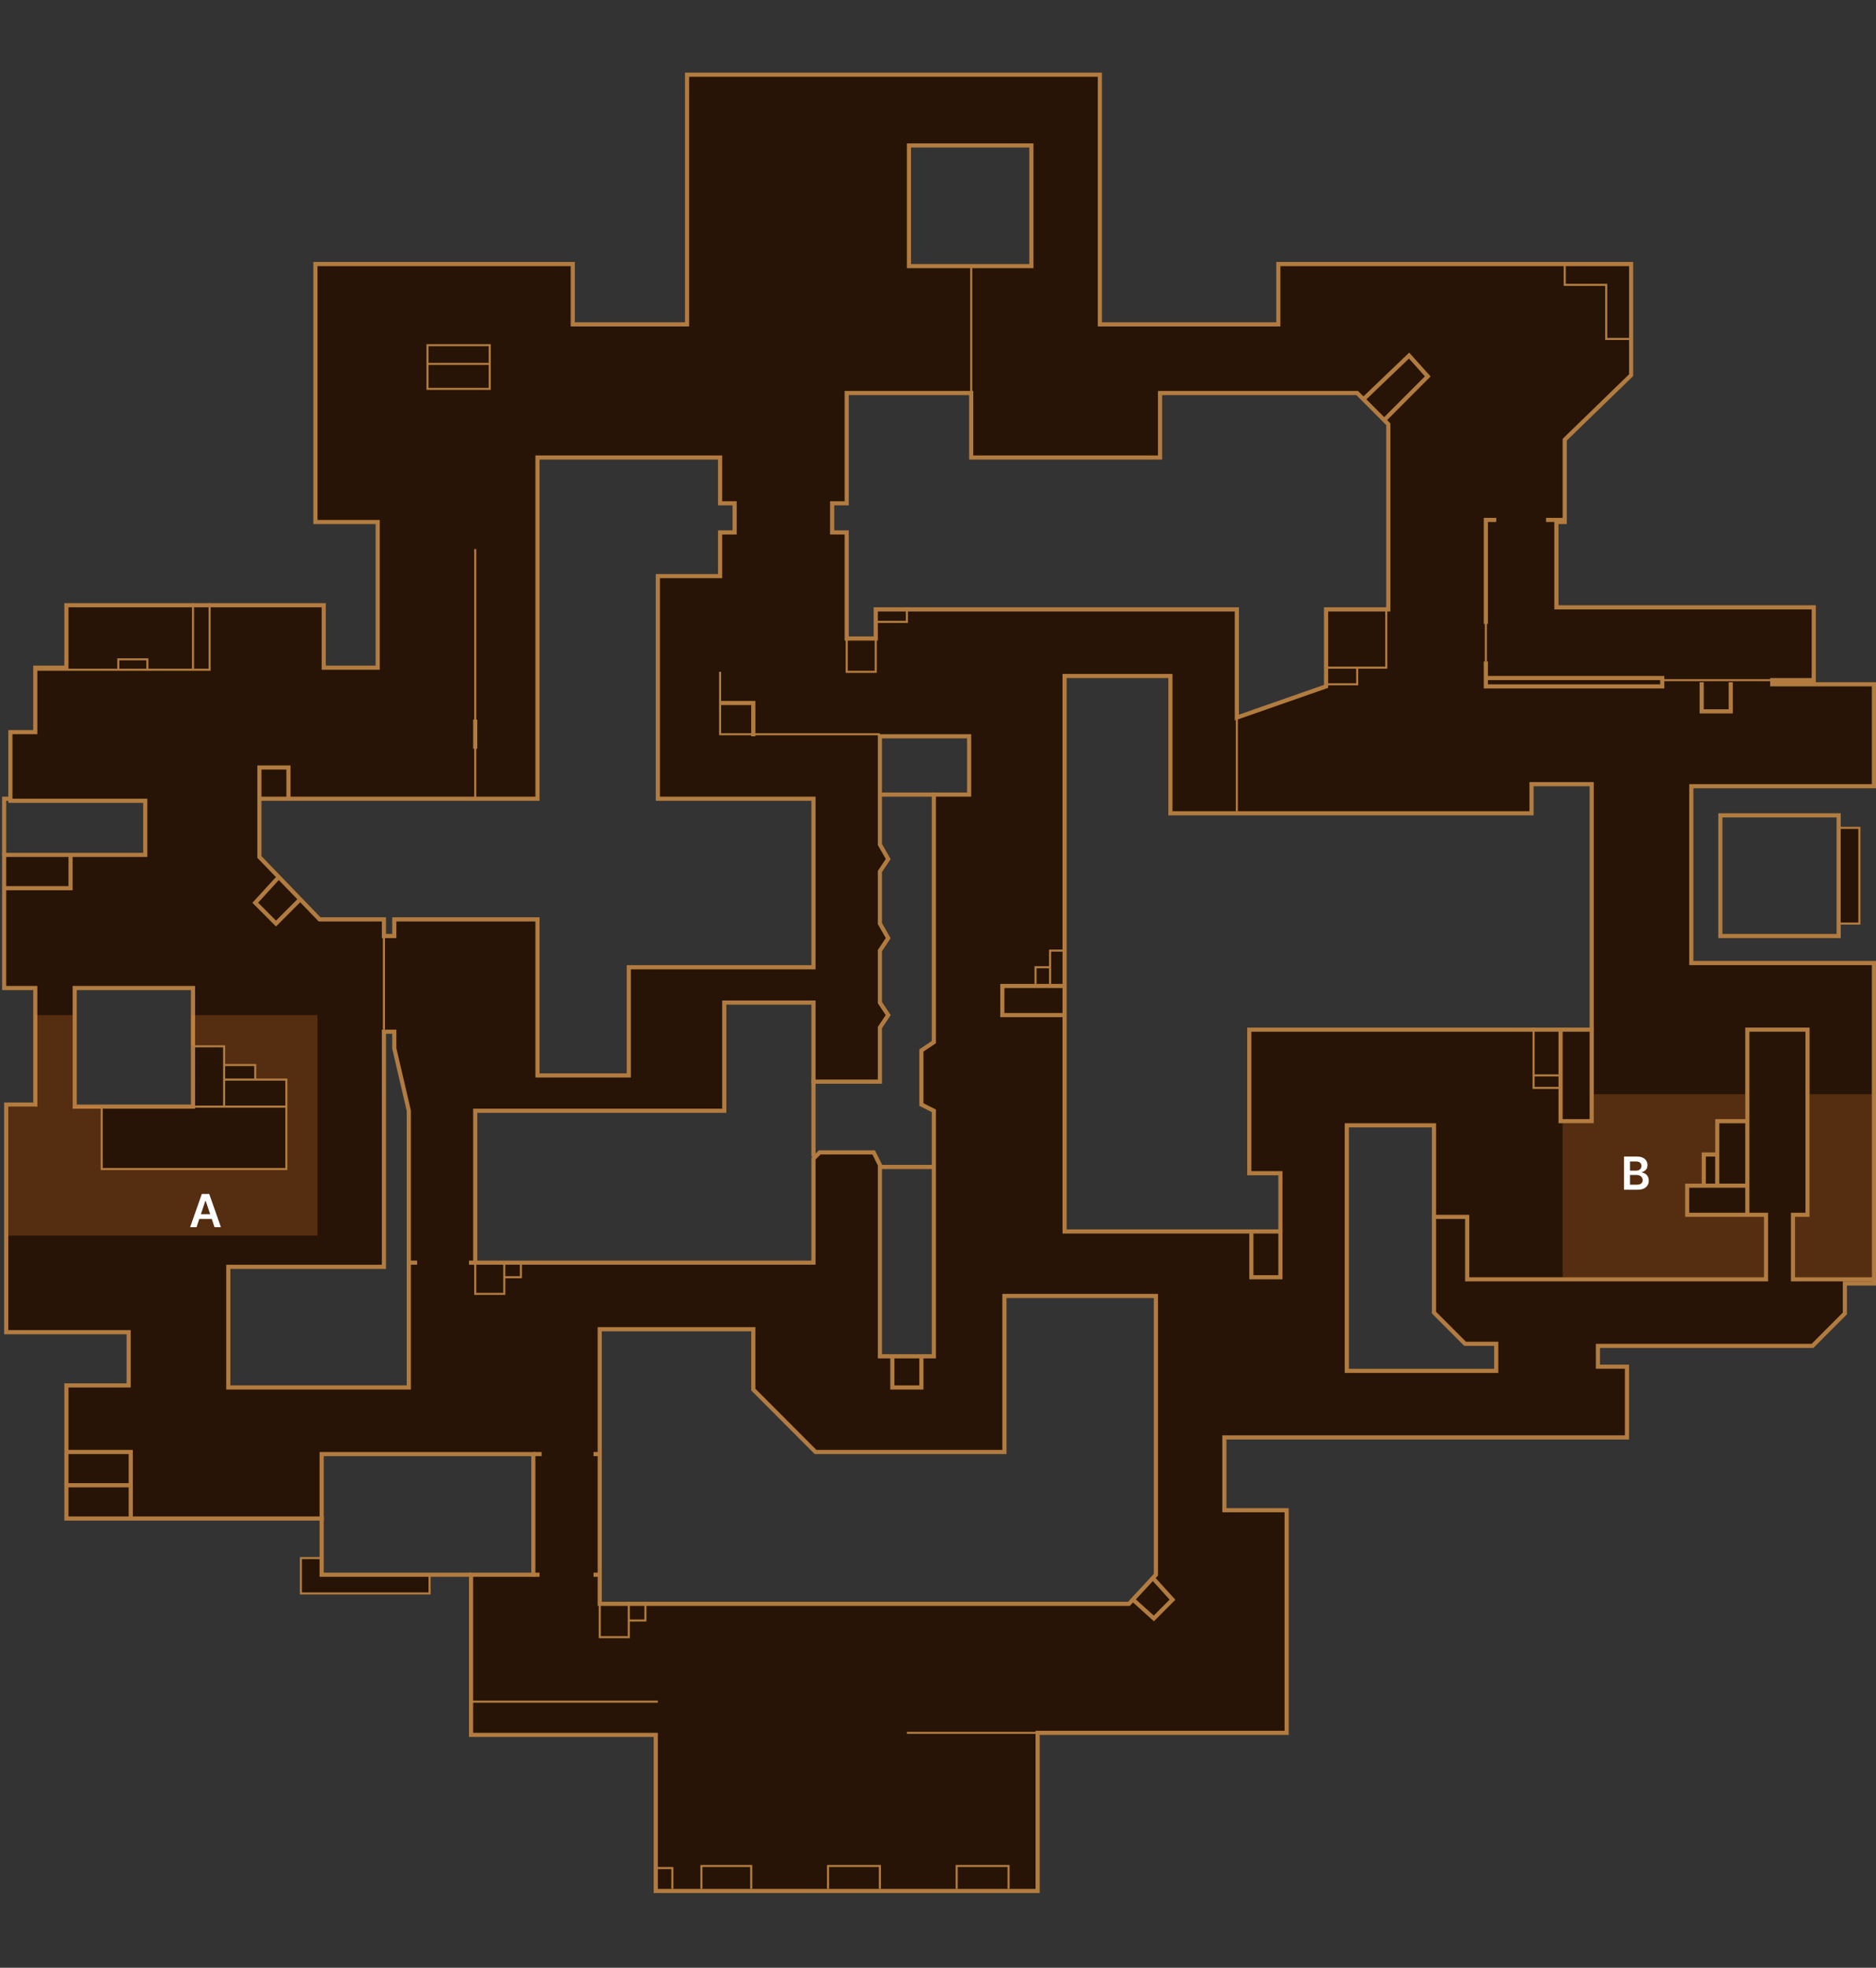 <svg width="452" height="474" viewBox="0 0 452 474" fill="none" xmlns="http://www.w3.org/2000/svg">
<rect x="0" y="0" width="452" height="474" fill="#333333" stroke="none"/>
<path d="M448 222.467H443V199.415H448V222.467Z" fill="#271406"/>
<path d="M103.5 383.836V379.326H77.5V375.317H72.5V383.836H103.5Z" fill="#271406"/>
<path d="M448 222.467H443V199.415H448V222.467Z" stroke="#B27C40" stroke-width="0.5"/>
<path d="M103.5 383.836V379.326H77.5V375.317H72.5V383.836H103.5Z" stroke="#B27C40" stroke-width="0.5"/>
<path d="M158 417.913H113.5V379.327H128.5V350.259H77.5V365.794H16V333.723H31V320.898H1.5V266.068H8.5V238.002H1V205.931H35V192.898H2.5V176.363H8.5V160.828H16V145.793H78V160.828H91V125.745H76V63.605H138V78.139H165.539V18.001H265V78.139H308V63.605H393V90.377L392.849 90.523L377 105.913V125.745H375V146.295H437V163.832H427V164.837H451.5V189.391H407.5V231.99H451.5V309.164H444.5V316.389L444.354 316.535L436.854 324.052L436.707 324.199H385V329.213H392V346.249H295V363.792H310V417.412H250V455.499H158V417.913ZM248.5 64.106V35.039H219V64.106H248.5ZM319.5 165.337V146.794H334.5V102.192L327 94.675H279.5V110.211H234V94.675H204V121.236H200.5V128.252H204V153.811H211V146.794H298V172.854L319.5 165.337ZM151.5 259.051V232.991H196V192.398H158.5V138.776H173.5V128.252H177V121.236H173.5V110.211H129.5V192.398H62.5V206.431L77 221.465H92.5V225.475H95V221.465H129.5V259.051H151.5ZM308.5 296.637V282.604H301V248.025H383.5V188.891H369V195.906H282V162.831H256.5V296.637H308.5ZM225 326.706V267.57L222 266.067V253.037L225 251.032V191.396H233.5V177.364H212V203.424L214 206.932L212 209.938V222.468L214 225.976L212 228.982V241.511L214 244.518L212 247.524V260.555H196V241.511H174.5V267.57H114.5V304.154H196V279.097L197.5 277.594H210.5L212 280.601V326.706H225ZM46.5 266.568V238.003H18V266.568H46.5ZM98.5 334.223V267.57L95 252.536V248.527H92.5V305.156H55V334.223H98.5ZM360.5 330.214V323.699H353L345.5 316.182V271.078H324.5V330.214H360.5ZM272 386.342L278.5 379.326V312.173H242V349.759H196.5L181.5 334.724V320.19H144.5V386.342H272Z" fill="#271406"/>
<path d="M158 417.913H158.5V417.413H158V417.913ZM113.5 417.913H113V418.413H113.5V417.913ZM113.5 379.327V378.827H113V379.327H113.5ZM128.5 379.327V379.827H129V379.327H128.5ZM128.5 350.259H129V349.759H128.5V350.259ZM77.5 350.259V349.759H77V350.259H77.5ZM77.5 365.794V366.294H78V365.794H77.5ZM16 365.794H15.5V366.294H16V365.794ZM16 333.723V333.223H15.5V333.723H16ZM31 333.723V334.223H31.5V333.723H31ZM31 320.898H31.5V320.398H31V320.898ZM1.5 320.898H1V321.398H1.5V320.898ZM1.5 266.068V265.568H1V266.068H1.5ZM8.5 266.068V266.568H9V266.068H8.5ZM8.5 238.002H9V237.502H8.5V238.002ZM1 238.002H0.5V238.502H1V238.002ZM1 205.931V205.431H0.5V205.931H1ZM35 205.931V206.431H35.5V205.931H35ZM35 192.898H35.5V192.398H35V192.898ZM2.5 192.898H2V193.398H2.5V192.898ZM2.5 176.363V175.863H2V176.363H2.5ZM8.5 176.363V176.863H9V176.363H8.5ZM8.5 160.828V160.328H8V160.828H8.5ZM16 160.828V161.328H16.5V160.828H16ZM16 145.793V145.293H15.5V145.793H16ZM78 145.793H78.5V145.293H78V145.793ZM78 160.828H77.5V161.328H78V160.828ZM91 160.828V161.328H91.5V160.828H91ZM91 125.745H91.5V125.245H91V125.745ZM76 125.745H75.5V126.245H76V125.745ZM76 63.605V63.105H75.5V63.605H76ZM138 63.605H138.5V63.105H138V63.605ZM138 78.139H137.5V78.639H138V78.139ZM165.539 78.139V78.639H166.039V78.139H165.539ZM165.539 18.001V17.501H165.039V18.001H165.539ZM265 18.001H265.5V17.501H265V18.001ZM265 78.139H264.5V78.639H265V78.139ZM308 78.139V78.639H308.5V78.139H308ZM308 63.605V63.105H307.5V63.605H308ZM393 63.605H393.5V63.105H393V63.605ZM393 90.377L393.348 90.736L393.5 90.589V90.377H393ZM392.849 90.523L392.501 90.164L392.5 90.165L392.849 90.523ZM377 105.913L376.652 105.554L376.5 105.702V105.913H377ZM377 125.745V126.245H377.5V125.745H377ZM375 125.745V125.245H374.5V125.745H375ZM375 146.295H374.5V146.795H375V146.295ZM437 146.295H437.5V145.795H437V146.295ZM437 163.832V164.332H437.5V163.832H437ZM427 163.832V163.332H426.5V163.832H427ZM427 164.837H426.5V165.337H427V164.837ZM451.5 164.837H452V164.337H451.5V164.837ZM451.5 189.391V189.891H452V189.391H451.5ZM407.5 189.391V188.891H407V189.391H407.5ZM407.5 231.99H407V232.49H407.5V231.99ZM451.5 231.99H452V231.49H451.5V231.99ZM451.5 309.164V309.664H452V309.164H451.5ZM444.5 309.164V308.664H444V309.164H444.5ZM444.5 316.389L444.854 316.742L445 316.596V316.389H444.5ZM444.354 316.535L444 316.182L444 316.182L444.354 316.535ZM436.854 324.052L436.5 323.699L436.499 323.699L436.854 324.052ZM436.707 324.199V324.699H436.915L437.062 324.552L436.707 324.199ZM385 324.199V323.699H384.5V324.199H385ZM385 329.213H384.5V329.713H385V329.213ZM392 329.213H392.5V328.713H392V329.213ZM392 346.249V346.749H392.5V346.249H392ZM295 346.249V345.749H294.5V346.249H295ZM295 363.792H294.5V364.292H295V363.792ZM310 363.792H310.5V363.292H310V363.792ZM310 417.412V417.912H310.5V417.412H310ZM250 417.412V416.912H249.5V417.412H250ZM250 455.499V455.999H250.5V455.499H250ZM158 455.499H157.5V455.999H158V455.499ZM248.5 64.106V64.606H249V64.106H248.5ZM248.5 35.039H249V34.539H248.5V35.039ZM219 35.039V34.539H218.5V35.039H219ZM219 64.106H218.5V64.606H219V64.106ZM319.5 165.337L319.665 165.809L320 165.692V165.337H319.5ZM319.5 146.794V146.294H319V146.794H319.5ZM334.5 146.794V147.294H335V146.794H334.5ZM334.5 102.192H335V101.986L334.854 101.839L334.5 102.192ZM327 94.675L327.354 94.322L327.207 94.175H327V94.675ZM279.5 94.675V94.175H279V94.675H279.5ZM279.5 110.211V110.711H280V110.211H279.5ZM234 110.211H233.5V110.711H234V110.211ZM234 94.675H234.5V94.175H234V94.675ZM204 94.675V94.175H203.5V94.675H204ZM204 121.236V121.736H204.5V121.236H204ZM200.5 121.236V120.736H200V121.236H200.5ZM200.5 128.252H200V128.752H200.5V128.252ZM204 128.252H204.5V127.752H204V128.252ZM204 153.811H203.5V154.311H204V153.811ZM211 153.811V154.311H211.5V153.811H211ZM211 146.794V146.294H210.5V146.794H211ZM298 146.794H298.5V146.294H298V146.794ZM298 172.854H297.5V173.558L298.165 173.326L298 172.854ZM151.5 259.051V259.551H152V259.051H151.5ZM151.5 232.991V232.491H151V232.991H151.5ZM196 232.991V233.491H196.5V232.991H196ZM196 192.398H196.5V191.898H196V192.398ZM158.5 192.398H158V192.898H158.5V192.398ZM158.5 138.776V138.276H158V138.776H158.5ZM173.5 138.776V139.276H174V138.776H173.5ZM173.5 128.252V127.752H173V128.252H173.5ZM177 128.252V128.752H177.5V128.252H177ZM177 121.236H177.5V120.736H177V121.236ZM173.5 121.236H173V121.736H173.5V121.236ZM173.5 110.211H174V109.711H173.5V110.211ZM129.5 110.211V109.711H129V110.211H129.5ZM129.5 192.398V192.898H130V192.398H129.5ZM62.5 192.398V191.898H62V192.398H62.5ZM62.5 206.431H62V206.632L62.14 206.778L62.5 206.431ZM77 221.465L76.64 221.812L76.788 221.965H77V221.465ZM92.5 221.465H93V220.965H92.5V221.465ZM92.5 225.475H92V225.975H92.5V225.475ZM95 225.475V225.975H95.5V225.475H95ZM95 221.465V220.965H94.5V221.465H95ZM129.5 221.465H130V220.965H129.5V221.465ZM129.5 259.051H129V259.551H129.5V259.051ZM308.5 296.637V297.137H309V296.637H308.5ZM308.5 282.604H309V282.104H308.5V282.604ZM301 282.604H300.5V283.104H301V282.604ZM301 248.025V247.525H300.5V248.025H301ZM383.5 248.025V248.525H384V248.025H383.5ZM383.5 188.891H384V188.391H383.5V188.891ZM369 188.891V188.391H368.5V188.891H369ZM369 195.906V196.406H369.5V195.906H369ZM282 195.906H281.5V196.406H282V195.906ZM282 162.831H282.5V162.331H282V162.831ZM256.5 162.831V162.331H256V162.831H256.5ZM256.5 296.637H256V297.137H256.5V296.637ZM225 326.706V327.206H225.5V326.706H225ZM225 267.57H225.5V267.262L225.224 267.123L225 267.57ZM222 266.067H221.5V266.376L221.776 266.514L222 266.067ZM222 253.037L221.722 252.621L221.5 252.77V253.037H222ZM225 251.032L225.278 251.448L225.5 251.299V251.032H225ZM225 191.396V190.896H224.5V191.396H225ZM233.5 191.396V191.896H234V191.396H233.5ZM233.5 177.364H234V176.864H233.5V177.364ZM212 177.364V176.864H211.5V177.364H212ZM212 203.424H211.5V203.556L211.566 203.671L212 203.424ZM214 206.932L214.416 207.209L214.587 206.952L214.434 206.684L214 206.932ZM212 209.938L211.584 209.662L211.5 209.787V209.938H212ZM212 222.468H211.5V222.6L211.566 222.715L212 222.468ZM214 225.976L214.416 226.252L214.587 225.996L214.434 225.728L214 225.976ZM212 228.982L211.584 228.706L211.5 228.831V228.982H212ZM212 241.511H211.5V241.662L211.584 241.788L212 241.511ZM214 244.518L214.416 244.794L214.601 244.518L214.416 244.241L214 244.518ZM212 247.524L211.584 247.248L211.5 247.373V247.524H212ZM212 260.555V261.055H212.5V260.555H212ZM196 260.555H195.5V261.055H196V260.555ZM196 241.511H196.5V241.011H196V241.511ZM174.5 241.511V241.011H174V241.511H174.5ZM174.5 267.57V268.07H175V267.57H174.5ZM114.5 267.57V267.07H114V267.57H114.5ZM114.5 304.154H114V304.654H114.5V304.154ZM196 304.154V304.654H196.5V304.154H196ZM196 279.097L195.646 278.743L195.5 278.89V279.097H196ZM197.5 277.594V277.094H197.293L197.146 277.241L197.5 277.594ZM210.5 277.594L210.947 277.371L210.809 277.094H210.5V277.594ZM212 280.601H212.5V280.483L212.447 280.377L212 280.601ZM212 326.706H211.5V327.206H212V326.706ZM46.5 266.568V267.068H47V266.568H46.5ZM46.5 238.003H47V237.503H46.5V238.003ZM18 238.003V237.503H17.5V238.003H18ZM18 266.568H17.5V267.068H18V266.568ZM98.5 334.223V334.723H99V334.223H98.5ZM98.5 267.57H99V267.513L98.987 267.457L98.5 267.57ZM95 252.536H94.5V252.594L94.513 252.65L95 252.536ZM95 248.527H95.5V248.027H95V248.527ZM92.5 248.527V248.027H92V248.527H92.5ZM92.5 305.156V305.656H93V305.156H92.5ZM55 305.156V304.656H54.5V305.156H55ZM55 334.223H54.5V334.723H55V334.223ZM360.5 330.214V330.714H361V330.214H360.5ZM360.5 323.699H361V323.199H360.5V323.699ZM353 323.699L352.646 324.052L352.793 324.199H353V323.699ZM345.5 316.182H345V316.388L345.146 316.535L345.5 316.182ZM345.5 271.078H346V270.578H345.5V271.078ZM324.5 271.078V270.578H324V271.078H324.5ZM324.5 330.214H324V330.714H324.5V330.214ZM272 386.342V386.842H272.218L272.367 386.682L272 386.342ZM278.5 379.326L278.867 379.666L279 379.522V379.326H278.5ZM278.5 312.173H279V311.673H278.5V312.173ZM242 312.173V311.673H241.5V312.173H242ZM242 349.759V350.259H242.5V349.759H242ZM196.5 349.759L196.146 350.112L196.293 350.259H196.5V349.759ZM181.5 334.724H181V334.93L181.146 335.077L181.5 334.724ZM181.5 320.19H182V319.69H181.5V320.19ZM144.5 320.19V319.69H144V320.19H144.5ZM144.5 386.342H144V386.842H144.5V386.342ZM158 417.913V417.413H113.5V417.913V418.413H158V417.913ZM113.5 417.913H114V379.327H113.5H113V417.913H113.5ZM113.5 379.327V379.827H128.5V379.327V378.827H113.5V379.327ZM128.5 379.327H129V350.259H128.5H128V379.327H128.5ZM128.5 350.259V349.759H77.5V350.259V350.759H128.5V350.259ZM77.5 350.259H77V365.794H77.5H78V350.259H77.5ZM77.5 365.794V365.294H16V365.794V366.294H77.5V365.794ZM16 365.794H16.5V333.723H16H15.5V365.794H16ZM16 333.723V334.223H31V333.723V333.223H16V333.723ZM31 333.723H31.5V320.898H31H30.5V333.723H31ZM31 320.898V320.398H1.5V320.898V321.398H31V320.898ZM1.5 320.898H2V266.068H1.5H1V320.898H1.5ZM1.5 266.068V266.568H8.5V266.068V265.568H1.5V266.068ZM8.5 266.068H9V238.002H8.5H8V266.068H8.5ZM8.5 238.002V237.502H1V238.002V238.502H8.5V238.002ZM1 238.002H1.5V205.931H1H0.5V238.002H1ZM1 205.931V206.431H35V205.931V205.431H1V205.931ZM35 205.931H35.5V192.898H35H34.5V205.931H35ZM35 192.898V192.398H2.5V192.898V193.398H35V192.898ZM2.5 192.898H3V176.363H2.5H2V192.898H2.5ZM2.5 176.363V176.863H8.5V176.363V175.863H2.5V176.363ZM8.5 176.363H9V160.828H8.5H8V176.363H8.5ZM8.5 160.828V161.328H16V160.828V160.328H8.5V160.828ZM16 160.828H16.5V145.793H16H15.5V160.828H16ZM16 145.793V146.293H78V145.793V145.293H16V145.793ZM78 145.793H77.5V160.828H78H78.5V145.793H78ZM78 160.828V161.328H91V160.828V160.328H78V160.828ZM91 160.828H91.5V125.745H91H90.5V160.828H91ZM91 125.745V125.245H76V125.745V126.245H91V125.745ZM76 125.745H76.5V63.605H76H75.5V125.745H76ZM76 63.605V64.106H138V63.605V63.105H76V63.605ZM138 63.605H137.5V78.139H138H138.5V63.605H138ZM138 78.139V78.639H165.539V78.139V77.639H138V78.139ZM165.539 78.139H166.039V18.001H165.539H165.039V78.139H165.539ZM165.539 18.001V18.501H265V18.001V17.501H165.539V18.001ZM265 18.001H264.5V78.139H265H265.5V18.001H265ZM265 78.139V78.639H308V78.139V77.639H265V78.139ZM308 78.139H308.5V63.605H308H307.5V78.139H308ZM308 63.605V64.106H393V63.605V63.105H308V63.605ZM393 63.605H392.5V90.377H393H393.5V63.605H393ZM393 90.377L392.652 90.018L392.501 90.164L392.849 90.523L393.196 90.883L393.348 90.736L393 90.377ZM392.849 90.523L392.5 90.165L376.652 105.554L377 105.913L377.348 106.272L393.197 90.882L392.849 90.523ZM377 105.913H376.5V125.745H377H377.5V105.913H377ZM377 125.745V125.245H375V125.745V126.245H377V125.745ZM375 125.745H374.5V146.295H375H375.5V125.745H375ZM375 146.295V146.795H437V146.295V145.795H375V146.295ZM437 146.295H436.5V163.832H437H437.5V146.295H437ZM437 163.832V163.332H427V163.832V164.332H437V163.832ZM427 163.832H426.5V164.837H427H427.5V163.832H427ZM427 164.837V165.337H451.5V164.837V164.337H427V164.837ZM451.5 164.837H451V189.391H451.5H452V164.837H451.5ZM451.5 189.391V188.891H407.5V189.391V189.891H451.5V189.391ZM407.5 189.391H407V231.99H407.5H408V189.391H407.5ZM407.5 231.99V232.49H451.5V231.99V231.49H407.5V231.99ZM451.5 231.99H451V309.164H451.5H452V231.99H451.5ZM451.5 309.164V308.664H444.5V309.164V309.664H451.5V309.164ZM444.5 309.164H444V316.389H444.5H445V309.164H444.5ZM444.5 316.389L444.146 316.035L444 316.182L444.354 316.535L444.707 316.889L444.854 316.742L444.5 316.389ZM444.354 316.535L444 316.182L436.5 323.699L436.854 324.052L437.207 324.405L444.707 316.888L444.354 316.535ZM436.854 324.052L436.499 323.699L436.352 323.847L436.707 324.199L437.062 324.552L437.208 324.404L436.854 324.052ZM436.707 324.199V323.699H385V324.199V324.699H436.707V324.199ZM385 324.199H384.5V329.213H385H385.5V324.199H385ZM385 329.213V329.713H392V329.213V328.713H385V329.213ZM392 329.213H391.5V346.249H392H392.5V329.213H392ZM392 346.249V345.749H295V346.249V346.749H392V346.249ZM295 346.249H294.5V363.792H295H295.5V346.249H295ZM295 363.792V364.292H310V363.792V363.292H295V363.792ZM310 363.792H309.5V417.412H310H310.5V363.792H310ZM310 417.412V416.912H250V417.412V417.912H310V417.412ZM250 417.412H249.5V455.499H250H250.5V417.412H250ZM250 455.499V454.999H158V455.499V455.999H250V455.499ZM158 455.499H158.5V417.913H158H157.5V455.499H158ZM248.5 64.106H249V35.039H248.5H248V64.106H248.5ZM248.5 35.039V34.539H219V35.039V35.539H248.5V35.039ZM219 35.039H218.5V64.106H219H219.5V35.039H219ZM219 64.106V64.606H248.5V64.106V63.605H219V64.106ZM319.5 165.337H320V146.794H319.5H319V165.337H319.5ZM319.5 146.794V147.294H334.5V146.794V146.294H319.5V146.794ZM334.5 146.794H335V102.192H334.5H334V146.794H334.5ZM334.5 102.192L334.854 101.839L327.354 94.322L327 94.675L326.646 95.028L334.146 102.546L334.5 102.192ZM327 94.675V94.175H279.5V94.675V95.175H327V94.675ZM279.5 94.675H279V110.211H279.5H280V94.675H279.5ZM279.5 110.211V109.711H234V110.211V110.711H279.5V110.211ZM234 110.211H234.5V94.675H234H233.5V110.211H234ZM234 94.675V94.175H204V94.675V95.175H234V94.675ZM204 94.675H203.5V121.236H204H204.5V94.675H204ZM204 121.236V120.736H200.5V121.236V121.736H204V121.236ZM200.5 121.236H200V128.252H200.5H201V121.236H200.5ZM200.5 128.252V128.752H204V128.252V127.752H200.5V128.252ZM204 128.252H203.5V153.811H204H204.5V128.252H204ZM204 153.811V154.311H211V153.811V153.311H204V153.811ZM211 153.811H211.5V146.794H211H210.5V153.811H211ZM211 146.794V147.294H298V146.794V146.294H211V146.794ZM298 146.794H297.5V172.854H298H298.5V146.794H298ZM298 172.854L298.165 173.326L319.665 165.809L319.5 165.337L319.335 164.865L297.835 172.382L298 172.854ZM151.5 259.051H152V232.991H151.5H151V259.051H151.5ZM151.5 232.991V233.491H196V232.991V232.491H151.5V232.991ZM196 232.991H196.5V192.398H196H195.5V232.991H196ZM196 192.398V191.898H158.5V192.398V192.898H196V192.398ZM158.5 192.398H159V138.776H158.5H158V192.398H158.5ZM158.5 138.776V139.276H173.5V138.776V138.276H158.5V138.776ZM173.5 138.776H174V128.252H173.5H173V138.776H173.5ZM173.5 128.252V128.752H177V128.252V127.752H173.5V128.252ZM177 128.252H177.5V121.236H177H176.5V128.252H177ZM177 121.236V120.736H173.5V121.236V121.736H177V121.236ZM173.5 121.236H174V110.211H173.5H173V121.236H173.5ZM173.5 110.211V109.711H129.5V110.211V110.711H173.5V110.211ZM129.5 110.211H129V192.398H129.5H130V110.211H129.5ZM129.5 192.398V191.898H62.5V192.398V192.898H129.5V192.398ZM62.5 192.398H62V206.431H62.5H63V192.398H62.5ZM62.5 206.431L62.14 206.778L76.64 221.812L77 221.465L77.36 221.118L62.86 206.084L62.5 206.431ZM77 221.465V221.965H92.5V221.465V220.965H77V221.465ZM92.5 221.465H92V225.475H92.5H93V221.465H92.5ZM92.5 225.475V225.975H95V225.475V224.975H92.5V225.475ZM95 225.475H95.5V221.465H95H94.5V225.475H95ZM95 221.465V221.965H129.5V221.465V220.965H95V221.465ZM129.5 221.465H129V259.051H129.5H130V221.465H129.5ZM129.5 259.051V259.551H151.5V259.051V258.551H129.5V259.051ZM308.5 296.637H309V282.604H308.5H308V296.637H308.5ZM308.5 282.604V282.104H301V282.604V283.104H308.5V282.604ZM301 282.604H301.5V248.025H301H300.5V282.604H301ZM301 248.025V248.525H383.5V248.025V247.525H301V248.025ZM383.5 248.025H384V188.891H383.5H383V248.025H383.5ZM383.5 188.891V188.391H369V188.891V189.391H383.5V188.891ZM369 188.891H368.5V195.906H369H369.5V188.891H369ZM369 195.906V195.406H282V195.906V196.406H369V195.906ZM282 195.906H282.5V162.831H282H281.5V195.906H282ZM282 162.831V162.331H256.5V162.831V163.331H282V162.831ZM256.5 162.831H256V296.637H256.5H257V162.831H256.5ZM256.5 296.637V297.137H308.5V296.637V296.137H256.5V296.637ZM225 326.706H225.5V267.57H225H224.5V326.706H225ZM225 267.57L225.224 267.123L222.224 265.62L222 266.067L221.776 266.514L224.776 268.017L225 267.57ZM222 266.067H222.5V253.037H222H221.5V266.067H222ZM222 253.037L222.278 253.453L225.278 251.448L225 251.032L224.722 250.617L221.722 252.621L222 253.037ZM225 251.032H225.5V191.396H225H224.5V251.032H225ZM225 191.396V191.896H233.5V191.396V190.896H225V191.396ZM233.5 191.396H234V177.364H233.5H233V191.396H233.5ZM233.5 177.364V176.864H212V177.364V177.864H233.5V177.364ZM212 177.364H211.5V203.424H212H212.5V177.364H212ZM212 203.424L211.566 203.671L213.566 207.179L214 206.932L214.434 206.684L212.434 203.176L212 203.424ZM214 206.932L213.584 206.655L211.584 209.662L212 209.938L212.416 210.215L214.416 207.209L214 206.932ZM212 209.938H211.5V222.468H212H212.5V209.938H212ZM212 222.468L211.566 222.715L213.566 226.223L214 225.976L214.434 225.728L212.434 222.22L212 222.468ZM214 225.976L213.584 225.699L211.584 228.706L212 228.982L212.416 229.259L214.416 226.252L214 225.976ZM212 228.982H211.5V241.511H212H212.5V228.982H212ZM212 241.511L211.584 241.788L213.584 244.794L214 244.518L214.416 244.241L212.416 241.234L212 241.511ZM214 244.518L213.584 244.241L211.584 247.248L212 247.524L212.416 247.801L214.416 244.794L214 244.518ZM212 247.524H211.5V260.555H212H212.5V247.524H212ZM212 260.555V260.055H196V260.555V261.055H212V260.555ZM196 260.555H196.5V241.511H196H195.5V260.555H196ZM196 241.511V241.011H174.5V241.511V242.011H196V241.511ZM174.5 241.511H174V267.57H174.5H175V241.511H174.5ZM174.5 267.57V267.07H114.5V267.57V268.07H174.5V267.57ZM114.5 267.57H114V304.154H114.5H115V267.57H114.5ZM114.5 304.154V304.654H196V304.154V303.654H114.5V304.154ZM196 304.154H196.5V279.097H196H195.5V304.154H196ZM196 279.097L196.354 279.45L197.854 277.947L197.5 277.594L197.146 277.241L195.646 278.743L196 279.097ZM197.5 277.594V278.094H210.5V277.594V277.094H197.5V277.594ZM210.5 277.594L210.053 277.817L211.553 280.824L212 280.601L212.447 280.377L210.947 277.371L210.5 277.594ZM212 280.601H211.5V326.706H212H212.5V280.601H212ZM212 326.706V327.206H225V326.706V326.206H212V326.706ZM46.5 266.568H47V238.003H46.5H46V266.568H46.5ZM46.5 238.003V237.503H18V238.003V238.503H46.5V238.003ZM18 238.003H17.5V266.568H18H18.5V238.003H18ZM18 266.568V267.068H46.5V266.568V266.068H18V266.568ZM98.5 334.223H99V267.57H98.5H98V334.223H98.5ZM98.5 267.57L98.987 267.457L95.487 252.423L95 252.536L94.513 252.65L98.013 267.684L98.5 267.57ZM95 252.536H95.5V248.527H95H94.5V252.536H95ZM95 248.527V248.027H92.5V248.527V249.027H95V248.527ZM92.5 248.527H92V305.156H92.5H93V248.527H92.5ZM92.5 305.156V304.656H55V305.156V305.656H92.5V305.156ZM55 305.156H54.5V334.223H55H55.5V305.156H55ZM55 334.223V334.723H98.5V334.223V333.723H55V334.223ZM360.5 330.214H361V323.699H360.5H360V330.214H360.5ZM360.5 323.699V323.199H353V323.699V324.199H360.5V323.699ZM353 323.699L353.354 323.346L345.854 315.829L345.5 316.182L345.146 316.535L352.646 324.052L353 323.699ZM345.5 316.182H346V271.078H345.5H345V316.182H345.5ZM345.5 271.078V270.578H324.5V271.078V271.578H345.5V271.078ZM324.5 271.078H324V330.214H324.5H325V271.078H324.5ZM324.5 330.214V330.714H360.5V330.214V329.714H324.5V330.214ZM272 386.342L272.367 386.682L278.867 379.666L278.5 379.326L278.133 378.986L271.633 386.002L272 386.342ZM278.5 379.326H279V312.173H278.5H278V379.326H278.5ZM278.5 312.173V311.673H242V312.173V312.673H278.5V312.173ZM242 312.173H241.5V349.759H242H242.5V312.173H242ZM242 349.759V349.259H196.5V349.759V350.259H242V349.759ZM196.5 349.759L196.854 349.406L181.854 334.37L181.5 334.724L181.146 335.077L196.146 350.112L196.5 349.759ZM181.5 334.724H182V320.19H181.5H181V334.724H181.5ZM181.5 320.19V319.69H144.5V320.19V320.69H181.5V320.19ZM144.5 320.19H144V386.342H144.5H145V320.19H144.5ZM144.5 386.342V386.842H272V386.342V385.842H144.5V386.342Z" fill="#B27C40"/>
<path d="M225 191.396H212M225 281.101H212M196 278.596V260.053M113.5 379.326C113.1 379.326 89.333 379.326 77.5 379.326V365.294M358 163.332V165.337H400.5V163.332H358ZM358 163.332V159.323M358 150.302V125.245H360.5M372.5 125.245H377M417 164.335V171.351H410V164.335M256.5 244.518H241.5V237.502H256.5M277.5 379.827L282.5 385.34L278 389.85L273 385.34M222 326.706V334.223H215V326.706M31.5 365.795V357.777M31.5 357.777H16M31.5 357.777V349.758H16M1 213.948H17V205.93M1 205.93V192.399H2.5M181.5 177.364V169.346H173.5M114.5 180.371V173.355M69.5 192.399V184.881H62.5V192.399M72.5 216.454L66.5 222.467L61.5 217.456L67 211.442M333.5 101.19L344 90.666L339.5 85.655L328.5 96.179M308.5 296.136V307.662H301.5V296.637M383.5 247.525V270.076H376V248.026M443 225.474V196.408H414.5V225.474H443Z" stroke="#B27C40"/>
<path d="M376 262.058H369.5V259.051M369.5 247.525V259.051M369.5 259.051C369.9 259.051 374 259.051 376 259.051M426.5 163.833H400.5M358 159.323V149.3M334 146.293V160.827H327M319.5 160.827H327M319.5 164.836H327V160.827M298 172.353V195.406M211 149.801H218.5V146.293M211 153.309V161.829H204V153.309M173.5 161.829V176.863H212M253 237.001V232.991M256.5 228.982H253V232.991M253 232.991H249.5V237.001M250 417.413C248.4 417.413 228.333 417.413 218.5 417.413M243 454.999V449.486H230.5V454.999M212 454.999V449.486H199.5V454.999M181 454.999V449.486H169V454.999M162 454.999V449.987H158M113.5 409.896H158.5M151.5 385.841V390.351M144.5 385.841V394.36H151.5V390.351M151.5 390.351H155.5V385.841" stroke="#B27C40" stroke-width="0.5"/>
<path d="M421 292.628H425.5V308.163H353.5V293.129H345.5M421 292.628H406.5V285.612H410.5M421 292.628V285.612M421 285.612H413.75M421 285.612V270.076M413.75 285.612V278.094M413.75 285.612H410.5M413.75 278.094H410.5V285.612M413.75 278.094V270.076H421M421 270.076V248.026H435.5V292.628H432V308.163H451.5" stroke="#B27C40"/>
<path d="M128.5 379.326H130M143 379.326H144.5M128.5 350.259H130.5M143 350.259H144.5M98.5 304.154H100.5M113 304.154H114.5" stroke="#B27C40"/>
<path d="M125.5 304.154V307.662H121.5M121.5 307.662V304.154M121.5 307.662V311.671H114.5V304.154M46.5 266.568H69V281.603H24.5V266.568" stroke="#B27C40" stroke-width="0.5"/>
<path d="M69 266.568C69 265.766 69 261.891 69 260.053H61.5M54 260.053V266.568M54 260.053H61.5M54 260.053V256.545M46.5 252.035H54V256.545M61.5 260.053V256.545H54M92.5 248.026V225.474M114.5 192.399V132.261M103 87.659V93.673H118V87.659M103 87.659V83.149H118V87.158V87.659M103 87.659H118M50.5 145.291V161.328H46.5M8.5 161.328H28.5M46.5 161.328V145.291M46.5 161.328H35.5M35.5 161.328V158.822H28.5V161.328M35.5 161.328H28.5" stroke="#B27C40" stroke-width="0.5"/>
<path d="M234 64.105V94.675M393 81.645H387V68.616H377V63.103" stroke="#B27C40" stroke-width="0.5"/>
<path d="M432.5 293.129H436V263.562H451V307.662H432.5V293.129ZM376.499 263.562H376.5V270.577H384V263.562H420.5V269.575H413.248V277.594H409.999V285.11H406V293.129H425V307.662H376.499V263.562Z" fill="#F08234" fill-opacity="0.23"/>
<path d="M391.289 286.589V278.589H394.352C394.93 278.589 395.41 278.68 395.793 278.862C396.178 279.042 396.466 279.288 396.656 279.601C396.849 279.913 396.945 280.267 396.945 280.663C396.945 280.989 396.883 281.267 396.758 281.499C396.633 281.728 396.465 281.914 396.254 282.058C396.043 282.201 395.807 282.304 395.547 282.366V282.444C395.831 282.46 396.103 282.547 396.363 282.706C396.626 282.862 396.841 283.084 397.008 283.37C397.174 283.657 397.258 284.003 397.258 284.409C397.258 284.823 397.158 285.196 396.957 285.526C396.757 285.854 396.454 286.114 396.051 286.304C395.647 286.494 395.139 286.589 394.527 286.589H391.289ZM392.738 285.378H394.297C394.823 285.378 395.202 285.278 395.434 285.077C395.668 284.874 395.785 284.614 395.785 284.296C395.785 284.059 395.727 283.845 395.609 283.655C395.492 283.463 395.326 283.312 395.109 283.202C394.893 283.09 394.635 283.034 394.336 283.034H392.738V285.378ZM392.738 281.991H394.172C394.422 281.991 394.647 281.946 394.848 281.854C395.048 281.761 395.206 281.629 395.32 281.46C395.438 281.288 395.496 281.085 395.496 280.851C395.496 280.541 395.387 280.285 395.168 280.085C394.952 279.884 394.63 279.784 394.203 279.784H392.738V281.991Z" fill="white"/>
<path d="M8.5 297.639H2V266.568H8.5V297.639Z" fill="#F08234" fill-opacity="0.23"/>
<path d="M8.5 244.518H17.5V266.568H24.257V281.846H69.257V266.568H69.246V259.812H46V259.797H61.744V256.317H46V256.305H54.233V251.793H46V244.518H76.5V297.639H8.5V244.518Z" fill="#F08234" fill-opacity="0.23"/>
<path d="M51.684 295.609H53.23L50.414 287.609H48.625L45.805 295.609H47.352L49.488 289.25H49.551L51.684 295.609ZM51.633 292.473H47.414V293.637H51.633V292.473Z" fill="white"/>
</svg>
